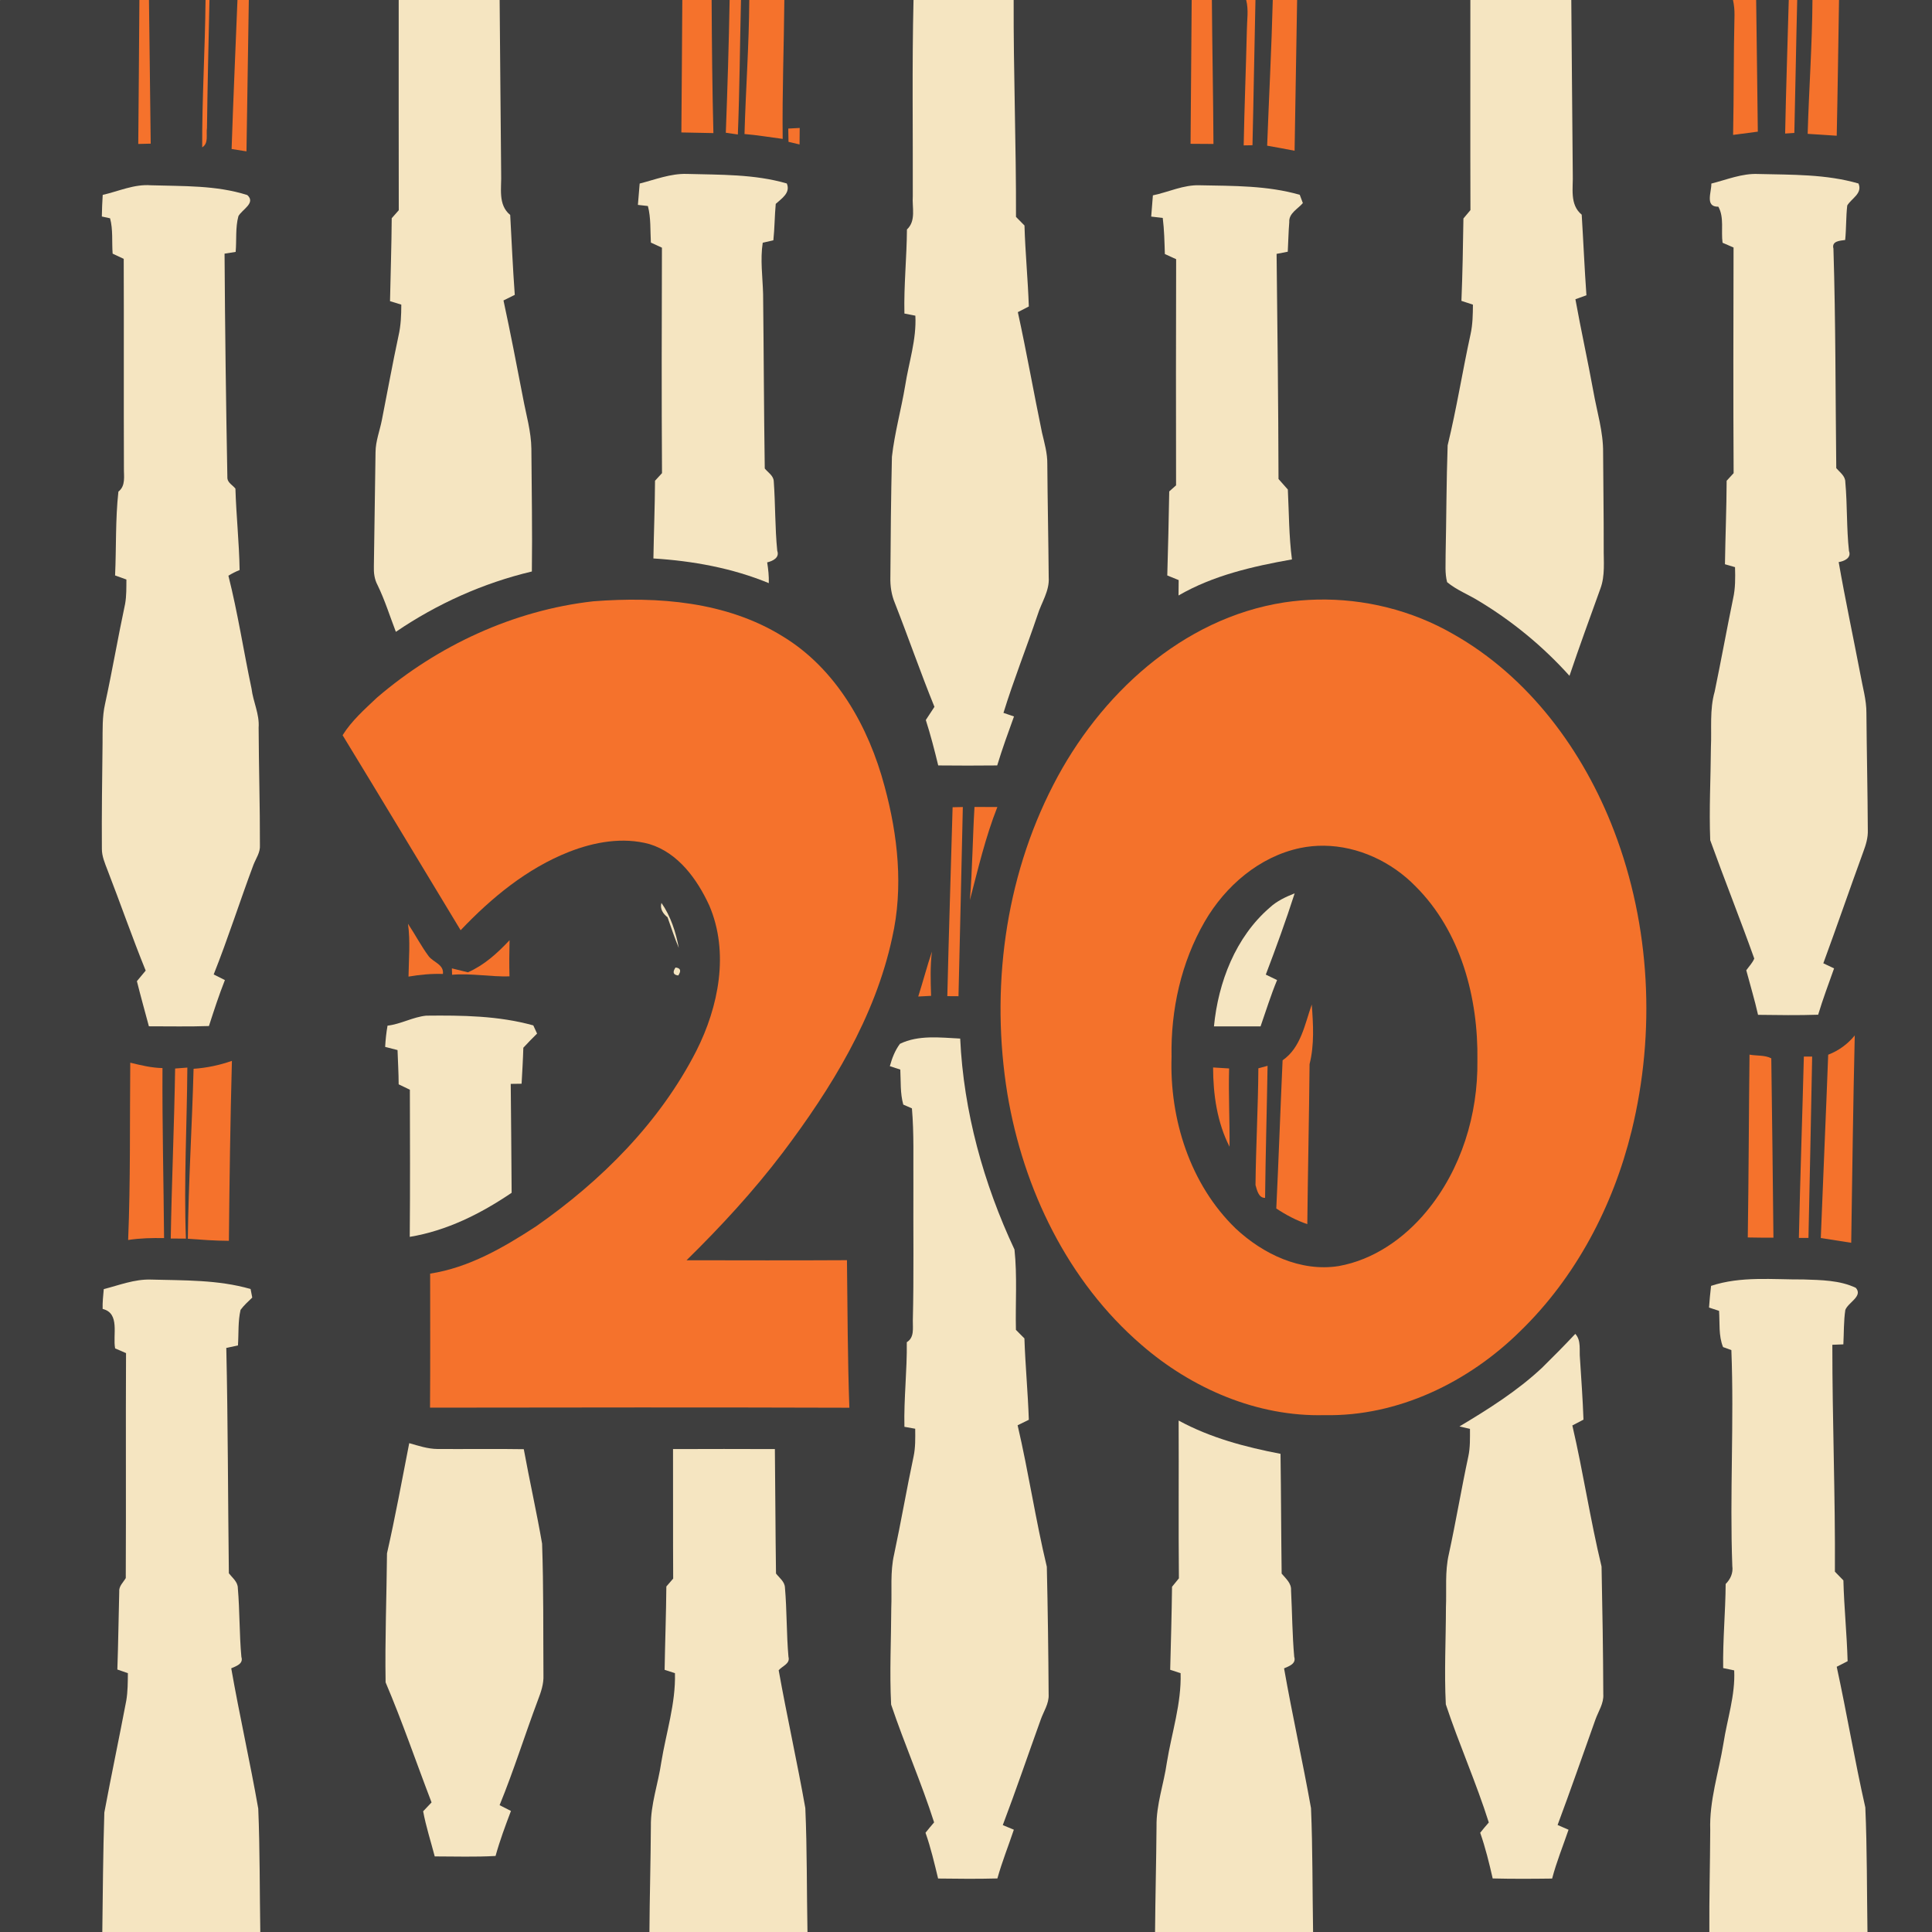 <?xml version="1.0" encoding="UTF-8" standalone="no"?>
<svg
   xmlns:dc="http://purl.org/dc/elements/1.1/"
   xmlns:cc="http://creativecommons.org/ns#"
   xmlns:rdf="http://www.w3.org/1999/02/22-rdf-syntax-ns#"
   xmlns:svg="http://www.w3.org/2000/svg"
   xmlns="http://www.w3.org/2000/svg"
   xmlns:sodipodi="http://sodipodi.sourceforge.net/DTD/sodipodi-0.dtd"
   xmlns:inkscape="http://www.inkscape.org/namespaces/inkscape"
   width="1280"
   height="1280"
   viewBox="0 0 1024 1024"
   version="1.1"
   id="svg2"
   inkscape:version="0.48.1 "
   sodipodi:docname="kill_twenty_from_above.svg">
  <defs
     id="defs106" />
  <sodipodi:namedview
     pagecolor="#ffffff"
     bordercolor="#666666"
     borderopacity="1"
     objecttolerance="10"
     gridtolerance="10"
     guidetolerance="10"
     inkscape:pageopacity="0"
     inkscape:pageshadow="2"
     inkscape:window-width="1920"
     inkscape:window-height="1018"
     id="namedview104"
     showgrid="false"
     inkscape:snap-page="true"
     inkscape:zoom="0.6609375"
     inkscape:cx="640"
     inkscape:cy="640"
     inkscape:window-x="-8"
     inkscape:window-y="-8"
     inkscape:window-maximized="1"
     inkscape:current-layer="svg2"
     fit-margin-top="0"
     fit-margin-left="0"
     fit-margin-right="0"
     fit-margin-bottom="0" />
  <rect
     style="fill:#3e3e3e;fill-opacity:1;fill-rule:nonzero;stroke:none"
     id="rect3086"
     width="1024"
     height="1024"
     x="0"
     y="0" />
  <path
     d="M 0,0 0.1,0 C 0.06,0.06 0.02,0.16 0,0.22 L 0,0 z"
     id="path4"
     inkscape:connector-curvature="0"
     style="fill:#f5e5c1" />
  <path
     d="m 73.88,0 5.08,0 c 0.32,25.38 0.62,50.76 0.92,76.14 -1.64,0.04 -4.94,0.12 -6.6,0.16 0.18,-25.44 0.48,-50.86 0.6,-76.3 z"
     id="path8"
     inkscape:connector-curvature="0"
     style="fill:#f5722c" />
  <path
     d="m 108.94,0 2.08,0 c -0.48,22.62 -1.04,45.24 -1.32,67.88 -0.54,3.4 1.02,8.08 -2.54,10.22 -0.1,-26.04 1.54,-52.06 1.78,-78.1 z"
     id="path10"
     inkscape:connector-curvature="0"
     style="fill:#f5722c" />
  <path
     d="m 125.86,0 6.02,0 c -0.38,26.74 -0.84,53.48 -1.24,80.22 -2.62,-0.42 -5.26,-0.84 -7.88,-1.24 0.86,-26.34 2.06,-52.66 3.1,-78.98 z"
     id="path12"
     inkscape:connector-curvature="0"
     style="fill:#f5722c" />
  <path
     d="m 211.32,0 53.5,0 c 0.2,30.66 0.58,61.32 0.8,91.96 0.3,7.54 -1.88,16.5 4.8,21.98 0.78,14.12 1.38,28.24 2.42,42.34 -2,1 -4,1.98 -5.98,2.96 3.7,17.1 7,34.3 10.32,51.48 1.66,9.04 4.36,17.94 4.46,27.18 0.14,21.68 0.56,43.34 0.26,65 -25.74,6.1 -50.22,17.1 -72.08,31.98 -3.2,-8.28 -5.82,-16.8 -9.72,-24.8 -1.66,-3.06 -2.06,-6.56 -1.94,-9.98 0.24,-20.16 0.64,-40.3 0.88,-60.44 0.04,-5.9 2.28,-11.42 3.38,-17.14 2.94,-14.84 5.62,-29.74 8.8,-44.54 1.26,-5.42 1.46,-10.98 1.48,-16.52 -1.98,-0.62 -3.98,-1.22 -5.98,-1.84 0.3,-14.66 0.8,-29.3 0.9,-43.96 1.24,-1.42 2.5,-2.82 3.74,-4.24 C 211.26,74.28 211.34,37.14 211.32,0 z"
     id="path14"
     inkscape:connector-curvature="0"
     style="fill:#f5e5c1" />
  <path
     d="m 361.64,0 15.54,0 c 0.12,23.52 0.34,47.04 0.94,70.54 -5.66,-0.14 -11.32,-0.24 -16.98,-0.34 0.12,-23.4 0.42,-46.8 0.5,-70.2 z"
     id="path16"
     inkscape:connector-curvature="0"
     style="fill:#f5722c" />
  <path
     d="m 386.72,0 6.02,0 c -0.58,23.76 -0.72,47.54 -1.66,71.28 -2.14,-0.3 -4.26,-0.6 -6.38,-0.92 0.88,-23.44 1.6,-46.9 2.02,-70.36 z"
     id="path18"
     inkscape:connector-curvature="0"
     style="fill:#f5722c" />
  <path
     d="m 397.14,0 18.58,0 c -0.2,24.54 -1.18,49.08 -0.88,73.62 C 408.1,72.76 401.38,71.58 394.6,71.04 395.26,47.36 397,23.7 397.14,0 z"
     id="path20"
     inkscape:connector-curvature="0"
     style="fill:#f5722c" />
  <path
     d="m 484.18,0 53.08,0 c -0.14,38.34 1.36,76.64 1.24,114.96 1.5,1.52 3,3.04 4.5,4.56 0.4,14.32 1.82,28.58 2.3,42.92 -1.94,1 -3.88,2 -5.82,3 4.64,21.2 8.4,42.6 12.8,63.84 1.28,5.48 2.9,10.96 2.82,16.64 0.14,20.04 0.58,40.08 0.74,60.1 0.5,7.24 -3.9,13.36 -5.94,20.02 -5.86,17.32 -12.64,34.34 -18.04,51.8 1.4,0.48 4.18,1.44 5.58,1.9 -3.12,8.6 -6.24,17.2 -8.9,25.96 -10.42,0.12 -20.84,0.1 -31.26,0 -1.96,-8.08 -4.04,-16.16 -6.58,-24.08 1.52,-2.32 3.04,-4.66 4.58,-6.98 -7.4,-18.18 -13.8,-36.74 -20.96,-54.98 -1.82,-4.32 -2.52,-9 -2.4,-13.66 0.12,-21.3 0.34,-42.6 0.82,-63.9 1.44,-12.7 4.92,-25.08 7.02,-37.68 1.92,-12.36 6.08,-24.46 5.4,-37.1 -1.44,-0.28 -4.34,-0.86 -5.8,-1.14 -0.34,-14.88 1.24,-29.7 1.34,-44.56 4.98,-4.6 2.66,-11.7 3.1,-17.64 C 483.9,69.32 483.36,34.66 484.18,0 z"
     id="path22"
     inkscape:connector-curvature="0"
     style="fill:#f5e5c1" />
  <path
     d="m 631.62,0 10.7,0 c 0.18,25.44 0.72,50.86 0.84,76.3 -4.06,-0.02 -8.1,-0.06 -12.14,-0.08 0.16,-25.42 0.42,-50.82 0.6,-76.22 z"
     id="path24"
     inkscape:connector-curvature="0"
     style="fill:#f5722c" />
  <path
     d="m 660.5,0 4.92,0 c -0.6,25.66 -0.96,51.32 -1.58,76.98 -1.16,0.02 -3.5,0.06 -4.66,0.08 0.38,-20.32 1.2,-40.6 1.68,-60.92 C 660.9,10.78 661.88,5.28 660.5,0 z"
     id="path26"
     inkscape:connector-curvature="0"
     style="fill:#f5722c" />
  <path
     d="m 674.6,0 12.9,0 c -0.48,26.64 -0.86,53.26 -1.34,79.9 -4.84,-0.94 -9.68,-1.84 -14.54,-2.68 0.96,-25.74 2.32,-51.46 2.98,-77.22 z"
     id="path28"
     inkscape:connector-curvature="0"
     style="fill:#f5722c" />
  <path
     d="m 779.32,0 53.5,0 c 0.2,30.68 0.56,61.36 0.78,92.06 0.3,7.46 -1.84,16.3 4.74,21.72 0.88,14.24 1.48,28.48 2.5,42.72 -1.46,0.52 -4.38,1.58 -5.84,2.1 2.94,16.3 6.54,32.48 9.5,48.76 1.9,10.86 5.32,21.54 5.18,32.64 0.08,16.7 0.36,33.4 0.32,50.1 -0.1,7.34 0.86,14.96 -1.8,22 -5.52,15.34 -11.14,30.64 -16.34,46.1 -14,-15.56 -30.32,-29.02 -48.26,-39.78 -5.48,-3.38 -11.62,-5.72 -16.6,-9.86 -1.26,-4.7 -0.74,-9.64 -0.8,-14.44 0.42,-19.36 0.4,-38.74 1.08,-58.08 4.76,-19.5 7.86,-39.36 12.16,-58.98 1.12,-5.12 1.2,-10.38 1.24,-15.58 -2.04,-0.66 -4.08,-1.34 -6.1,-2.02 0.6,-14.54 0.84,-29.1 1.06,-43.66 1.22,-1.48 2.48,-2.96 3.72,-4.44 C 779.24,74.24 779.34,37.12 779.32,0 z"
     id="path30"
     inkscape:connector-curvature="0"
     style="fill:#f5e5c1" />
  <path
     d="m 918.52,0 12.28,0 c 0.34,23.26 0.58,46.52 0.88,69.78 -4.38,0.56 -8.74,1.14 -13.1,1.72 0.44,-21.16 0.22,-42.34 0.74,-63.52 C 919.36,5.3 919.1,2.62 918.52,0 z"
     id="path32"
     inkscape:connector-curvature="0"
     style="fill:#f5722c" />
  <path
     d="m 948.08,0 4.48,0 c -0.6,23.48 -0.94,46.96 -1.52,70.46 -1.22,0.08 -3.66,0.24 -4.88,0.32 0.46,-23.6 1.28,-47.18 1.92,-70.78 z"
     id="path34"
     inkscape:connector-curvature="0"
     style="fill:#f5722c" />
  <path
     d="m 960.64,0 14.08,0 c -0.4,23.98 -0.7,47.96 -1.22,71.94 -5.14,-0.32 -10.26,-0.64 -15.4,-1 0.68,-23.64 2.4,-47.28 2.54,-70.94 z"
     id="path36"
     inkscape:connector-curvature="0"
     style="fill:#f5722c" />
  <path
     d="m 417.8,68.14 c 1.5,-0.08 4.54,-0.24 6.06,-0.32 -0.04,2.9 -0.08,5.82 -0.08,8.74 -1.46,-0.34 -4.38,-1.04 -5.86,-1.38 -0.04,-2.36 -0.08,-4.7 -0.12,-7.04 z"
     id="path38"
     inkscape:connector-curvature="0"
     style="fill:#f5722c" />
  <path
     d="m 339.04,97.28 c 8.22,-2.08 16.36,-5.36 24.98,-5.1 17.74,0.5 35.78,0.06 53,5.06 2.1,4.98 -2.7,7.94 -5.86,10.82 -0.6,6.42 -0.58,12.88 -1.26,19.3 -1.4,0.32 -4.22,0.98 -5.64,1.3 -1.38,8.96 -0.04,18.14 0.2,27.16 0.36,30.82 0.42,61.66 0.88,92.5 1.68,2.08 4.54,3.72 4.76,6.64 0.9,12.3 0.62,24.7 1.86,36.98 1.36,3.72 -2.48,5.46 -5.34,6.14 0.58,3.62 0.98,7.3 0.86,11 -19.38,-8 -40.3,-11.78 -61.16,-13.08 0.22,-13.74 0.78,-27.46 0.86,-41.2 1.22,-1.34 2.46,-2.68 3.7,-4.02 -0.26,-39.82 -0.16,-79.66 -0.04,-119.5 -1.96,-0.9 -3.9,-1.8 -5.86,-2.7 -0.38,-6.46 0.08,-13.06 -1.58,-19.38 -1.32,-0.16 -3.96,-0.46 -5.3,-0.6 0.32,-3.78 0.62,-7.56 0.94,-11.32 z"
     id="path40"
     inkscape:connector-curvature="0"
     style="fill:#f5e5c1" />
  <path
     d="m 907.04,97.3 c 8.2,-2.06 16.28,-5.48 24.9,-5.08 17.78,0.44 35.84,0.04 53.1,5.04 2.24,5.28 -3.64,7.82 -5.96,11.64 -0.7,6.06 -0.48,12.2 -1.1,18.3 -2.66,0.38 -7.3,0.5 -6.22,4.58 1.2,38.76 1.06,77.56 1.5,116.36 1.9,2.22 4.82,4.12 4.8,7.42 1.1,12.14 0.6,24.36 1.94,36.48 1.42,3.74 -2.62,5.44 -5.46,5.88 3.48,19.9 7.7,39.66 11.5,59.5 1.2,6.84 3.26,13.6 3.2,20.6 0.16,20.64 0.64,41.28 0.74,61.9 0.16,4.02 -1.02,7.9 -2.42,11.62 -7.16,19.62 -13.94,39.4 -21.16,59.02 1.88,0.9 3.78,1.8 5.7,2.7 -2.88,8.16 -5.96,16.26 -8.44,24.56 -10.62,0.36 -21.24,0.2 -31.86,0.06 -1.78,-7.94 -4.16,-15.74 -6.24,-23.62 1.44,-2.02 3.26,-3.86 4.24,-6.2 -7.5,-21 -15.78,-41.76 -23.34,-62.72 -0.66,-16.42 0.26,-32.88 0.36,-49.3 0.46,-9.84 -0.76,-19.9 2,-29.5 3.4,-16.4 6.38,-32.88 9.76,-49.28 1.24,-5.46 1.18,-11.1 1.02,-16.66 -1.32,-0.38 -4,-1.16 -5.34,-1.54 0.22,-14.76 0.84,-29.5 0.9,-44.26 1.22,-1.34 2.46,-2.68 3.7,-4.02 -0.24,-39.86 -0.12,-79.74 -0.04,-119.6 -1.96,-0.84 -3.9,-1.68 -5.82,-2.52 -0.88,-6.28 0.94,-13.48 -2.24,-19.12 -7.3,0.2 -3.52,-7.88 -3.72,-12.24 z"
     id="path42"
     inkscape:connector-curvature="0"
     style="fill:#f5e5c1" />
  <path
     d="m 54.44,103.3 c 8.46,-1.92 16.64,-5.78 25.5,-5.1 17.12,0.54 34.62,-0.08 51.12,5.18 4.74,4.2 -2.86,7.7 -4.7,11.2 -1.66,6.12 -0.9,12.64 -1.46,18.94 -1.46,0.22 -4.42,0.68 -5.88,0.92 0.24,39.72 0.76,79.42 1.5,119.1 0.28,2.44 2.86,3.64 4.26,5.44 0.42,14.4 2,28.74 2.22,43.16 -2.08,0.82 -4.06,1.82 -5.94,3 4.98,19.74 8.04,39.92 12.26,59.84 0.84,6.98 4.28,13.5 3.76,20.68 0.08,20.74 0.74,41.5 0.68,62.26 0.28,3.84 -2.08,7.02 -3.42,10.44 -7.22,19.3 -13.46,38.98 -21.08,58.12 1.96,0.98 3.94,1.98 5.94,2.98 -3.16,8 -5.82,16.18 -8.46,24.36 -10.6,0.38 -21.22,0.12 -31.82,0.14 -2.14,-7.96 -4.36,-15.92 -6.36,-23.92 1.54,-1.86 3.1,-3.74 4.66,-5.6 -7.16,-17.62 -13.38,-35.6 -20.26,-53.34 -1.38,-3.6 -2.98,-7.26 -2.96,-11.18 -0.14,-18.68 0.16,-37.36 0.36,-56.02 0.06,-6.94 -0.22,-13.96 1.32,-20.78 3.84,-17.64 6.86,-35.42 10.64,-53.08 0.76,-4.26 0.64,-8.6 0.68,-12.88 -2,-0.72 -4,-1.44 -6,-2.16 0.68,-14.8 0.12,-29.7 1.76,-44.44 3.96,-3.06 2.84,-8.16 2.92,-12.5 -0.14,-36.96 0.04,-73.9 -0.1,-110.86 -1.96,-0.92 -3.92,-1.84 -5.88,-2.76 -0.48,-6.24 0.28,-12.7 -1.36,-18.74 -1.08,-0.24 -3.26,-0.7 -4.36,-0.94 0.06,-3.82 0.22,-7.66 0.46,-11.46 z"
     id="path44"
     inkscape:connector-curvature="0"
     style="fill:#f5e5c1" />
  <path
     d="m 611.06,103.54 c 8.32,-1.72 16.26,-5.68 24.92,-5.34 17.72,0.36 35.7,0.1 52.92,5.04 0.4,1.1 1.22,3.3 1.64,4.4 -2.66,3.12 -7.54,5.4 -7.2,10.12 -0.44,5.22 -0.5,10.44 -0.8,15.66 -1.98,0.38 -3.96,0.76 -5.92,1.14 0.46,39.78 0.92,79.56 1.02,119.32 1.62,1.86 3.28,3.72 4.94,5.58 0.62,12.34 0.56,24.76 2.18,37.04 -20.74,3.68 -41.74,8.46 -60.12,19.12 0.02,-2.72 0.04,-5.44 0.08,-8.16 -2.02,-0.82 -4.04,-1.64 -6.04,-2.46 0.46,-14.84 0.76,-29.68 1.04,-44.54 0.9,-0.8 2.72,-2.42 3.62,-3.22 -0.04,-39.96 -0.1,-79.92 0.04,-119.86 -2,-0.92 -4,-1.82 -5.98,-2.74 -0.2,-6.38 -0.32,-12.8 -1.12,-19.14 -1.52,-0.18 -4.58,-0.52 -6.12,-0.7 0.26,-3.76 0.56,-7.5 0.9,-11.26 z"
     id="path46"
     inkscape:connector-curvature="0"
     style="fill:#f5e5c1" />
  <path
     d="m 314.44,318.7 c 34.16,-2.64 70.58,0.08 100.4,18.58 28.46,17.24 45.66,48.08 54,79.5 7.06,26 10.06,53.68 4.04,80.18 -9.08,42.28 -32.28,79.86 -58.02,113.98 -15.42,20.34 -32.78,39.14 -50.98,57.02 28.34,0.04 56.68,0.12 85.02,-0.04 0.32,26.08 0.34,52.14 1.28,78.2 -74.08,-0.24 -148.18,-0.14 -222.26,-0.04 0.16,-23.68 0.08,-47.36 0.06,-71.04 20.56,-3.16 38.88,-13.8 56.06,-25 34.68,-24.18 65.66,-55.14 85.04,-93.08 11.84,-23.46 17.54,-52.16 6.82,-77.1 -6.38,-13.84 -16.44,-27.84 -31.68,-32.48 -14.1,-3.86 -29.18,-1.14 -42.58,4.1 -22.3,8.78 -41.16,24.34 -57.5,41.56 -20.88,-34.44 -41.56,-68.98 -62.56,-103.36 4.78,-7.68 11.66,-13.72 18.16,-19.88 32.18,-27.62 72.42,-46.34 114.7,-51.1 z"
     id="path48"
     inkscape:connector-curvature="0"
     style="fill:#f5722c" />
  <path
     d="m 697.95,317.8 c -5.795,0.135 -11.609,0.634 -17.35,1.5 -54.14,8.4 -97.94,49.19 -122.3,96.65 -25.84,50.02 -33.35,108.56 -24.35,163.9 8.42,50.36 32.02,99.36 71.1,133 26.62,23.1 61.35,38.14 96.95,37.2 38.88,0.82 76.33,-17.46 103.65,-44.4 29.6,-28.68 49.39,-66.46 59.15,-106.3 12.8,-52.28 9.96,-108.56 -9.3,-158.9 C 839.22,397.83 810.28,358.64 770.1,336 748.276,323.439 723.063,317.214 697.95,317.8 z m 3.8,130.45 c 18.132,0.199 35.891,8.534 48.55,21.55 24,23.94 33.25,59.08 32.75,92.2 0.38,28.68 -8.55,57.83 -26.95,80.05 -11.82,14.32 -28.1,25.72 -46.6,29 -20.16,3.18 -40.16,-6.41 -54.6,-19.95 -24.12,-23.34 -35.05,-57.94 -33.95,-91 -0.48,-24.82 5.09,-50.02 17.55,-71.6 10.94,-18.9 28.98,-34.49 50.7,-39.05 4.17,-0.859 8.366,-1.246 12.55,-1.2 z"
     id="path50"
     style="fill:#f4722b"
     inkscape:connector-curvature="0" />
  <path
     d="m 504.9,427.86 c 1.34,-0.04 4.06,-0.1 5.42,-0.12 -0.78,33.42 -1.46,66.86 -2.3,100.28 -1.48,-0.02 -4.44,-0.04 -5.92,-0.04 0.78,-33.38 1.88,-66.74 2.8,-100.12 z"
     id="path52"
     inkscape:connector-curvature="0"
     style="fill:#f5722c" />
  <path
     d="m 516.5,427.7 c 4.04,0.02 8.08,0.04 12.12,0.04 -6.32,15.98 -10.2,32.74 -14.56,49.32 1.34,-16.42 1.46,-32.92 2.44,-49.36 z"
     id="path54"
     inkscape:connector-curvature="0"
     style="fill:#f5722c" />
  <path
     d="m 673.02,481.02 c 3.76,-3.48 8.46,-5.66 13.18,-7.54 -4.66,14.5 -9.88,28.84 -15.3,43.08 1.98,0.96 3.98,1.92 5.98,2.9 -3.34,8.02 -5.88,16.34 -8.76,24.54 -8.24,0 -16.48,-0.02 -24.7,0 2.26,-23.38 11.46,-47.34 29.6,-62.98 z"
     id="path58"
     inkscape:connector-curvature="0"
     style="fill:#f5e5c1" />
  <path
     d="m 350.58,478.56 c 4.9,7.02 7.64,15.5 9.2,23.88 -2.26,-5.32 -4.02,-10.84 -5.96,-16.26 -2.38,-1.86 -4.16,-4.48 -3.24,-7.62 z"
     id="path60"
     inkscape:connector-curvature="0"
     style="fill:#f5e5c1" />
  <path
     d="m 216.24,489.6 c 3.78,5.66 6.92,11.76 10.98,17.24 2.54,3.24 8.16,4.38 7.54,9.38 -6.12,-0.22 -12.2,0.38 -18.24,1.4 0.14,-9.34 1.02,-18.74 -0.28,-28.02 z"
     id="path62"
     inkscape:connector-curvature="0"
     style="fill:#f5722c" />
  <path
     d="m 248.02,515.34 c 8.7,-3.84 15.6,-10.14 22.06,-17.02 -0.16,6.38 -0.22,12.78 -0.04,19.18 -10.18,0.28 -20.26,-1.72 -30.42,-0.86 -0.02,-0.84 -0.08,-2.54 -0.12,-3.38 2.82,0.72 5.66,1.42 8.52,2.08 z"
     id="path64"
     inkscape:connector-curvature="0"
     style="fill:#f5722c" />
  <path
     d="m 486.68,528.18 c 2.54,-7.92 4.62,-15.96 7.26,-23.84 -0.96,7.8 -0.7,15.66 -0.44,23.48 -2.28,0.12 -4.54,0.24 -6.82,0.36 z"
     id="path66"
     inkscape:connector-curvature="0"
     style="fill:#f5722c" />
  <path
     d="m 358.04,512.8 c 2.66,0.28 3.16,1.7 1.46,4.22 -2.68,-0.3 -3.16,-1.72 -1.46,-4.22 z"
     id="path68"
     inkscape:connector-curvature="0"
     style="fill:#f5e5c1" />
  <path
     d="m 679.8,561.98 c 9.76,-6.72 11.76,-19.16 15.46,-29.56 0.78,10.48 1.44,21.3 -1.16,31.58 -0.26,28.26 -0.9,56.54 -1.2,84.82 -5.86,-2 -11.32,-4.88 -16.44,-8.3 1.26,-26.18 2.16,-52.36 3.34,-78.54 z"
     id="path70"
     inkscape:connector-curvature="0"
     style="fill:#f5722c" />
  <path
     d="m 205.4,543.62 c 7.08,-0.82 13.42,-4.58 20.5,-5.3 19.04,-0.2 38.28,0.02 56.76,5.16 0.5,1.08 1.5,3.24 2,4.34 -2.48,2.44 -4.92,4.94 -7.28,7.5 -0.18,6.36 -0.58,12.72 -0.92,19.08 -1.44,0.02 -4.32,0.06 -5.76,0.08 0.16,19.24 0.38,38.48 0.48,57.72 -16.34,11.08 -34.36,20.12 -54,23.36 0.22,-26 0.14,-52 0.06,-77.98 -2,-0.92 -3.98,-1.88 -5.94,-2.86 -0.02,-6.06 -0.4,-12.1 -0.6,-18.16 -2.18,-0.58 -4.38,-1.14 -6.56,-1.68 0.2,-3.78 0.6,-7.54 1.26,-11.26 z"
     id="path72"
     inkscape:connector-curvature="0"
     style="fill:#f5e5c1" />
  <path
     d="m 477,553.24 c 9.84,-4.78 21.34,-3.3 31.92,-2.78 1.8,38.68 12.38,76.84 28.78,111.82 1.5,14.1 0.44,28.4 0.76,42.58 1.48,1.5 2.98,3 4.5,4.52 0.48,14.4 1.86,28.74 2.34,43.14 -2,0.96 -3.96,1.92 -5.94,2.9 5.8,24.86 9.52,50.18 15.48,75 0.52,22.54 0.82,45.1 0.96,67.64 0.28,4.9 -2.7,9.04 -4.24,13.5 -6.7,18.58 -13.06,37.32 -20.06,55.78 1.46,0.62 4.38,1.84 5.86,2.44 -2.88,8.62 -6.28,17.06 -8.72,25.84 -10.46,0.28 -20.94,0.18 -31.42,0.04 -1.98,-8.16 -3.88,-16.34 -6.68,-24.26 1.48,-1.86 3,-3.7 4.56,-5.5 -6.74,-21.1 -15.72,-41.46 -22.78,-62.44 -0.88,-17.08 0.02,-34.24 0.08,-51.34 0.38,-9.42 -0.64,-19 1.5,-28.26 3.68,-17.22 6.64,-34.58 10.3,-51.78 1.06,-4.88 0.92,-9.88 0.88,-14.82 -1.42,-0.26 -4.3,-0.78 -5.72,-1.02 -0.34,-14.98 1.46,-29.88 1.26,-44.84 4.08,-2.52 3.14,-7.34 3.2,-11.38 0.58,-24 0.18,-48.02 0.3,-72.02 -0.12,-13.52 0.38,-27.08 -0.78,-40.54 -1.16,-0.5 -3.44,-1.5 -4.58,-2 -1.7,-6.02 -1.26,-12.38 -1.58,-18.56 -1.38,-0.44 -4.14,-1.34 -5.54,-1.8 1.14,-4.2 2.72,-8.34 5.36,-11.86 z"
     id="path74"
     inkscape:connector-curvature="0"
     style="fill:#f5e5c1" />
  <path
     d="m 968.98,559.02 c 5.52,-2.12 10.34,-5.62 14.08,-10.22 -0.86,36.62 -1.32,73.28 -1.88,109.9 -5.38,-0.86 -10.74,-1.7 -16.12,-2.52 1.24,-32.38 2.72,-64.78 3.92,-97.16 z"
     id="path76"
     inkscape:connector-curvature="0"
     style="fill:#f5722c" />
  <path
     d="m 927.28,558.98 c 3.76,0.7 8.12,0.16 11.54,1.96 0.4,31.68 0.86,63.38 1.14,95.06 -4.54,0.02 -9.06,-0.04 -13.6,-0.12 0.48,-32.3 0.56,-64.6 0.92,-96.9 z"
     id="path78"
     inkscape:connector-curvature="0"
     style="fill:#f5722c" />
  <path
     d="m 956.08,560 c 1.1,0 3.3,0 4.4,0 -0.6,32.04 -1.26,64.08 -1.96,96.12 -1.26,0 -3.82,0 -5.08,0 0.7,-32.04 1.82,-64.08 2.64,-96.12 z"
     id="path80"
     inkscape:connector-curvature="0"
     style="fill:#f5722c" />
  <path
     d="m 69.04,563.24 c 5.62,1.38 11.26,2.74 17.08,2.86 -0.16,30.04 0.6,60.08 0.84,90.12 -6.36,-0.12 -12.74,0.02 -19.04,1 1.28,-31.28 0.82,-62.66 1.12,-93.98 z"
     id="path82"
     inkscape:connector-curvature="0"
     style="fill:#f5722c" />
  <path
     d="m 102.6,566.48 c 6.94,-0.46 13.76,-1.92 20.32,-4.2 -0.86,31.78 -1.3,63.58 -1.6,95.38 -7.28,-0.02 -14.52,-0.56 -21.76,-1.08 0.32,-30.06 2.26,-60.06 3.04,-90.1 z"
     id="path84"
     inkscape:connector-curvature="0"
     style="fill:#f5722c" />
  <path
     d="m 92.82,566.34 c 1.62,-0.12 4.86,-0.38 6.48,-0.5 -0.2,30.22 -1.9,60.44 -0.76,90.66 -2.02,-0.02 -6.04,-0.06 -8.04,-0.06 0.52,-30.04 1.84,-60.06 2.32,-90.1 z"
     id="path86"
     inkscape:connector-curvature="0"
     style="fill:#f5722c" />
  <path
     d="m 642.96,565.78 c 2.82,0.18 5.66,0.34 8.5,0.52 -0.4,13.82 0.36,27.66 0.22,41.5 -6.6,-12.98 -8.68,-27.62 -8.72,-42.02 z"
     id="path88"
     inkscape:connector-curvature="0"
     style="fill:#f5722c" />
  <path
     d="m 666.96,566.22 c 1.22,-0.32 3.66,-0.98 4.88,-1.32 -0.38,23.34 -1.06,46.66 -1.32,70 -3.5,0.08 -4.3,-4.2 -5.08,-6.8 0.22,-20.64 1.38,-41.24 1.52,-61.88 z"
     id="path90"
     inkscape:connector-curvature="0"
     style="fill:#f5722c" />
  <path
     d="m 55,683.26 c 8.2,-2.1 16.3,-5.32 24.9,-5.06 17.72,0.48 35.72,0.04 52.92,5 0.22,1.12 0.66,3.4 0.88,4.54 -2.14,2.08 -4.42,4.08 -6.2,6.52 -1.42,6.16 -0.94,12.58 -1.38,18.86 -1.54,0.34 -4.64,0.98 -6.18,1.3 0.9,39.8 0.86,79.64 1.36,119.46 1.88,2.42 4.76,4.52 4.76,7.9 1.04,12.1 0.76,24.3 1.88,36.42 1.2,3.7 -2.84,4.9 -5.38,6.04 4.36,24.86 9.96,49.52 14.32,74.38 0.9,21.76 0.72,43.58 1.08,65.38 l -83.74,0 c 0.28,-21.12 0.4,-42.24 1.08,-63.34 3.7,-19.82 7.88,-39.56 11.64,-59.36 0.8,-4.8 0.78,-9.64 0.84,-14.48 -1.4,-0.48 -4.2,-1.44 -5.58,-1.94 0.48,-13.74 0.64,-27.48 1,-41.2 -0.3,-2.94 2.12,-4.98 3.46,-7.26 0.2,-39.74 -0.06,-79.5 0.14,-119.24 -1.92,-0.84 -3.86,-1.68 -5.78,-2.5 -1.38,-7.04 2.78,-18.64 -6.62,-20.92 -0.12,-3.52 0.3,-7.02 0.6,-10.5 z"
     id="path92"
     inkscape:connector-curvature="0"
     style="fill:#f5e5c1" />
  <path
     d="m 906.9,681.54 c 15.86,-5.26 32.66,-3.3 49.06,-3.4 9.28,0.32 19.16,0.38 27.66,4.44 3.94,4.44 -4.06,7.72 -5.56,11.72 -0.9,6.02 -0.72,12.16 -1.04,18.24 -1.46,0.06 -4.38,0.16 -5.84,0.22 -0.02,40.1 1.6,80.16 1.36,120.26 1.48,1.52 2.98,3.06 4.5,4.62 0.36,14.28 1.84,28.52 2.24,42.82 -1.94,0.98 -3.86,1.96 -5.78,2.96 5.38,24.78 9.56,49.84 15.16,74.56 0.96,21.98 0.8,44.02 1.14,66.02 l -83.8,0 c -0.12,-18 0.38,-36 0.46,-53.98 -0.54,-15.66 4.52,-30.66 7,-45.96 1.98,-12.9 6.34,-25.54 5.7,-38.72 -1.46,-0.3 -4.38,-0.92 -5.84,-1.22 -0.24,-14.88 1.22,-29.7 1.32,-44.58 2.56,-2.56 4.04,-5.82 3.52,-9.5 -1.42,-38.14 1,-76.32 -0.5,-114.46 -1.1,-0.4 -3.3,-1.2 -4.4,-1.6 -2.46,-6.04 -1.68,-12.8 -2.12,-19.2 -1.34,-0.44 -3.98,-1.3 -5.32,-1.74 0.28,-3.86 0.62,-7.68 1.08,-11.5 z"
     id="path94"
     inkscape:connector-curvature="0"
     style="fill:#f5e5c1" />
  <path
     d="m 817.22,725.04 c 6.02,-5.9 11.94,-11.9 17.72,-18.06 3.26,3.56 2.02,8.68 2.48,13.08 0.68,10.78 1.48,21.56 1.86,32.38 -1.98,1.02 -3.94,2.04 -5.9,3.08 5.76,24.78 9.5,50.04 15.48,74.78 0.46,22.52 0.84,45.08 0.92,67.64 0.34,4.92 -2.62,9.08 -4.2,13.54 -6.64,18.6 -13.1,37.28 -20.02,55.8 1.46,0.62 4.36,1.9 5.8,2.52 -2.94,8.62 -6.38,17.06 -8.7,25.88 -10.5,0.14 -21,0.2 -31.5,-0.06 -1.86,-8.16 -3.86,-16.32 -6.62,-24.22 1.48,-1.86 2.98,-3.66 4.56,-5.44 -6.68,-21.16 -15.8,-41.54 -22.78,-62.6 -0.88,-17.1 0.04,-34.26 0.06,-51.36 0.4,-9.42 -0.62,-19 1.54,-28.26 3.74,-17.2 6.62,-34.56 10.32,-51.76 1.04,-4.82 0.88,-9.76 0.88,-14.64 -1.4,-0.32 -4.18,-0.98 -5.56,-1.3 15.3,-9.16 30.56,-18.74 43.66,-31 z"
     id="path96"
     inkscape:connector-curvature="0"
     style="fill:#f5e5c1" />
  <path
     d="m 624.7,752.92 c 16.76,9.14 35.34,14.06 54,17.64 0.3,21.16 0.32,42.32 0.6,63.48 2.16,2.6 5.24,5.1 4.98,8.86 0.6,11.74 0.64,23.5 1.68,35.24 1.18,3.72 -2.82,5 -5.38,6.12 4.36,24.76 9.86,49.34 14.28,74.1 0.92,21.84 0.72,43.76 1.1,65.64 l -83.76,0 c 0.14,-18.64 0.64,-37.28 0.78,-55.92 -0.2,-11.56 3.88,-22.58 5.48,-33.94 2.56,-15.74 7.76,-31.22 7.28,-47.32 -1.38,-0.46 -4.14,-1.36 -5.52,-1.8 0.38,-14.68 0.8,-29.34 0.98,-44 1.2,-1.52 2.42,-3 3.64,-4.48 -0.28,-27.88 0,-55.76 -0.14,-83.62 z"
     id="path98"
     inkscape:connector-curvature="0"
     style="fill:#f5e5c1" />
  <path
     d="m 205.12,823.3 c 4.4,-19.34 7.96,-38.92 11.78,-58.4 4.9,1.4 9.84,3.06 15.02,3.1 15.24,0.1 30.48,-0.16 45.7,0.1 3.06,16.72 6.8,33.32 9.7,50.06 0.82,23.22 0.56,46.5 0.72,69.74 0.2,4.6 -1.32,8.98 -2.94,13.2 -6.94,18.5 -12.82,37.4 -20.3,55.68 2,1 4,2.02 6.02,3.06 -2.98,7.86 -5.92,15.74 -8.16,23.86 -10.74,0.62 -21.5,0.24 -32.24,0.24 -2.08,-7.98 -4.64,-15.84 -6.14,-23.92 1.12,-1.18 3.34,-3.52 4.46,-4.7 -8.14,-21.2 -15.48,-42.78 -24.36,-63.64 -0.38,-22.78 0.54,-45.6 0.74,-68.38 z"
     id="path100"
     inkscape:connector-curvature="0"
     style="fill:#f5e5c1" />
  <path
     d="m 356.72,768.04 c 18,-0.06 35.98,-0.08 53.98,0 0.26,21.98 0.28,43.98 0.6,65.96 1.78,2.32 4.62,4.28 4.74,7.48 1.06,12.2 0.78,24.46 1.86,36.66 1.04,3.7 -3.3,4.86 -5.18,7.14 4.38,24.4 9.8,48.64 14.12,73.04 0.96,21.86 0.72,43.78 1.14,65.68 l -83.76,0 c 0.1,-18.68 0.66,-37.36 0.76,-56.06 -0.18,-11.52 3.86,-22.5 5.5,-33.8 2.56,-15.76 7.7,-31.24 7.26,-47.32 -1.36,-0.46 -4.12,-1.34 -5.48,-1.78 0.24,-14.72 0.8,-29.44 0.92,-44.16 1.2,-1.4 2.4,-2.8 3.62,-4.2 -0.14,-22.88 0,-45.76 -0.08,-68.64 z"
     id="path102"
     inkscape:connector-curvature="0"
     style="fill:#f5e5c1" />
</svg>
